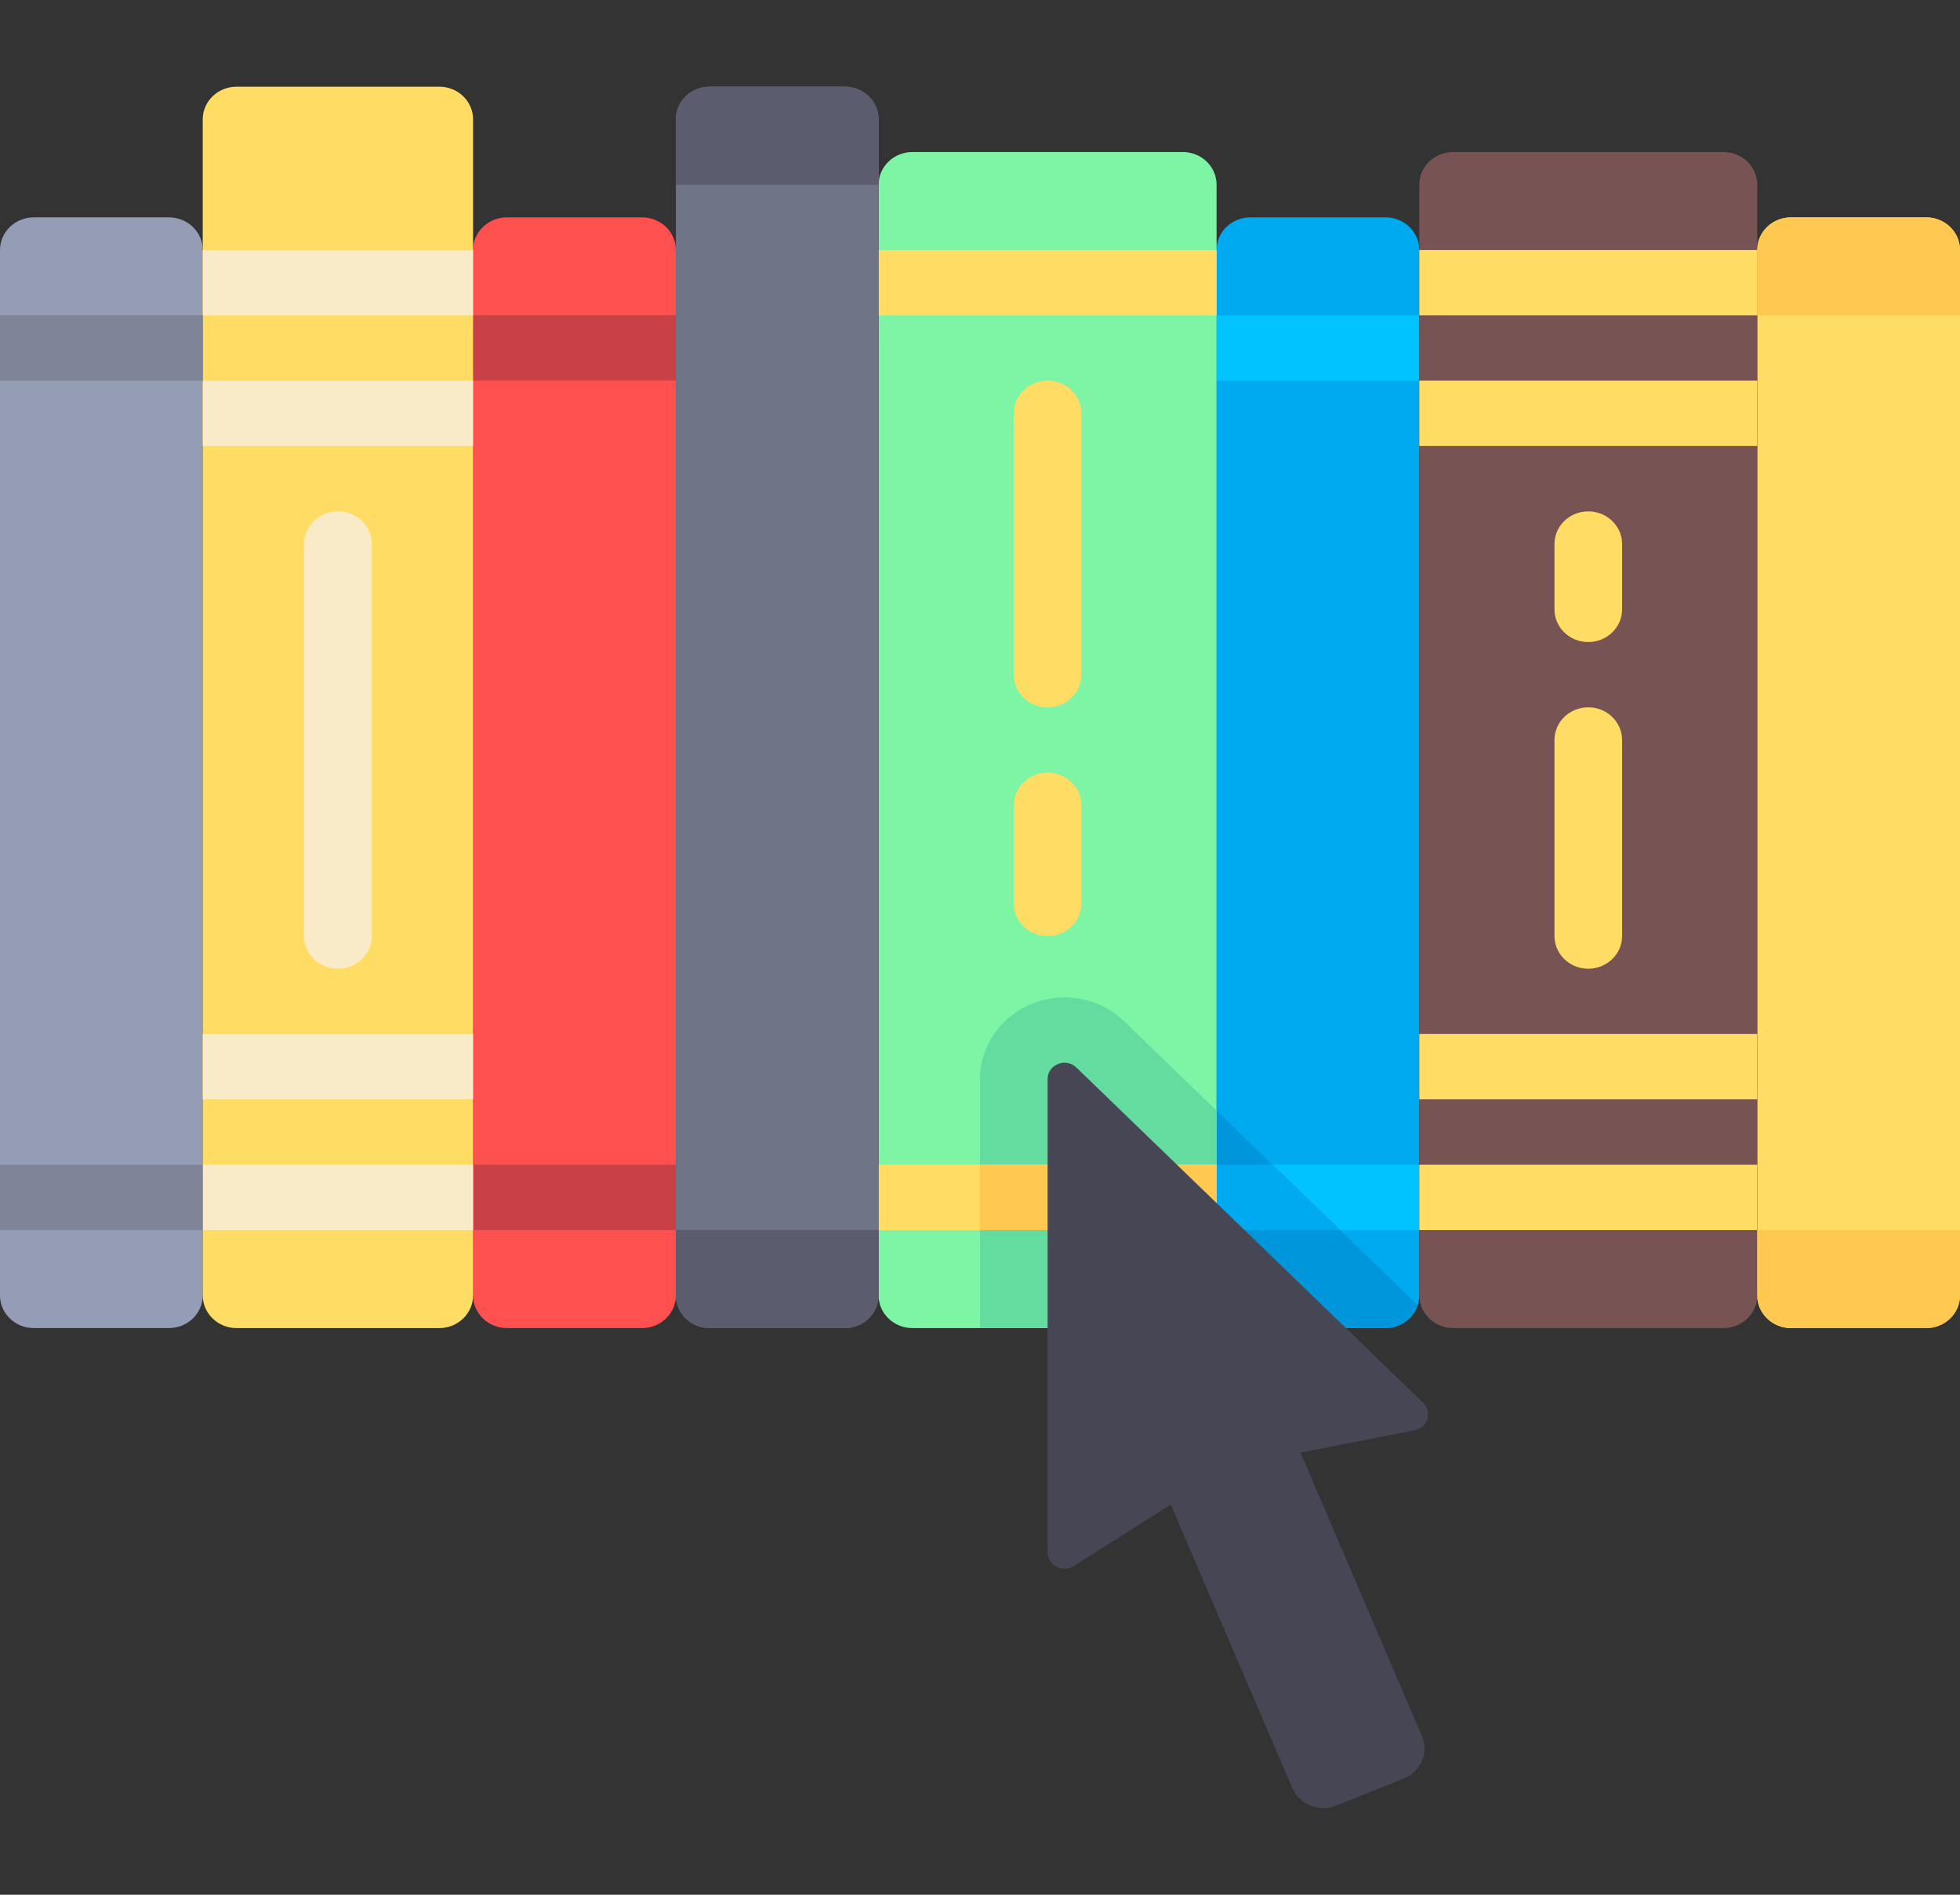 <svg width="30" height="29" viewBox="0 0 30 29" fill="none" xmlns="http://www.w3.org/2000/svg">
<rect x="0" y="0" width="30" height="29" fill="#333333" stroke="none"/>
<g clip-path="url(#clip0_4_49)">
<path d="M29.483 20.327H27.414C27.128 20.327 26.896 20.103 26.896 19.826V3.827C26.896 3.55 27.128 3.327 27.414 3.327H29.483C29.768 3.327 30 3.55 30 3.827V19.827C30 20.103 29.768 20.327 29.483 20.327Z" fill="#FFDC64"/>
<path d="M21.207 3.327H19.138C18.852 3.327 18.621 3.55 18.621 3.827V19.827C18.621 20.103 18.852 20.327 19.138 20.327H21.207C21.492 20.327 21.724 20.103 21.724 19.827V3.827C21.724 3.55 21.492 3.327 21.207 3.327Z" fill="#00AAF0"/>
<path d="M21.724 17.827H18.621V18.827H21.724V17.827Z" fill="#00C3FF"/>
<path d="M21.207 20.327C21.44 20.327 21.63 20.174 21.694 19.97L18.621 16.998V19.826C18.621 20.103 18.852 20.327 19.138 20.327H21.207Z" fill="#0096DC"/>
<path d="M21.724 4.826H18.621V5.826H21.724V4.826Z" fill="#00C3FF"/>
<path d="M19.477 17.827H18.621V18.826H20.512L19.477 17.827Z" fill="#00AAF0"/>
<path d="M9.828 20.327H7.759C7.473 20.327 7.241 20.103 7.241 19.826V3.827C7.241 3.55 7.473 3.327 7.759 3.327H9.828C10.113 3.327 10.345 3.55 10.345 3.827V19.827C10.345 20.103 10.113 20.327 9.828 20.327Z" fill="#FF5050"/>
<path d="M10.345 4.826H7.241V5.826H10.345V4.826Z" fill="#C84146"/>
<path d="M10.345 17.827H7.241V18.827H10.345V17.827Z" fill="#C84146"/>
<path d="M2.586 20.327H0.517C0.232 20.327 0 20.103 0 19.826V3.827C0 3.55 0.232 3.327 0.517 3.327H2.586C2.872 3.327 3.103 3.55 3.103 3.827V19.827C3.103 20.103 2.872 20.327 2.586 20.327Z" fill="#959CB5"/>
<path d="M26.379 20.327H22.241C21.956 20.327 21.724 20.103 21.724 19.826V2.827C21.724 2.55 21.956 2.327 22.241 2.327H26.379C26.665 2.327 26.897 2.55 26.897 2.827V19.827C26.896 20.103 26.665 20.327 26.379 20.327Z" fill="#785353"/>
<path d="M6.724 20.327H3.621C3.335 20.327 3.103 20.103 3.103 19.826V1.827C3.103 1.55 3.335 1.327 3.621 1.327H6.724C7.01 1.327 7.241 1.55 7.241 1.827V19.826C7.241 20.103 7.01 20.327 6.724 20.327Z" fill="#FFDC64"/>
<path d="M5.172 14.827C4.887 14.827 4.655 14.603 4.655 14.327V8.327C4.655 8.05 4.886 7.827 5.172 7.827C5.458 7.827 5.69 8.05 5.69 8.327V14.327C5.69 14.603 5.458 14.827 5.172 14.827Z" fill="#FAEBC8"/>
<path d="M24.31 14.827C24.024 14.827 23.793 14.603 23.793 14.327V11.326C23.793 11.05 24.024 10.826 24.31 10.826C24.596 10.826 24.828 11.05 24.828 11.326V14.327C24.828 14.603 24.596 14.827 24.31 14.827Z" fill="#FFDC64"/>
<path d="M24.31 9.827C24.024 9.827 23.793 9.603 23.793 9.327V8.327C23.793 8.05 24.024 7.827 24.31 7.827C24.596 7.827 24.828 8.05 24.828 8.327V9.327C24.828 9.603 24.596 9.827 24.31 9.827Z" fill="#FFDC64"/>
<path d="M18.104 2.327H13.966C13.68 2.327 13.448 2.55 13.448 2.827V19.827C13.448 20.103 13.68 20.327 13.966 20.327H18.104C18.389 20.327 18.621 20.103 18.621 19.827V2.827C18.621 2.55 18.389 2.327 18.104 2.327Z" fill="#7DF5A5"/>
<path d="M17.207 15.632C16.963 15.396 16.639 15.266 16.295 15.266C15.581 15.266 15 15.827 15 16.516V20.327H18.104C18.389 20.327 18.621 20.103 18.621 19.826V16.998L17.207 15.632Z" fill="#64DCA0"/>
<path d="M16.035 14.327C15.749 14.327 15.517 14.103 15.517 13.826V12.326C15.517 12.05 15.748 11.826 16.035 11.826C16.32 11.826 16.552 12.05 16.552 12.326V13.826C16.552 14.103 16.32 14.327 16.035 14.327Z" fill="#FFDC64"/>
<path d="M16.035 10.827C15.749 10.827 15.517 10.603 15.517 10.326V6.327C15.517 6.05 15.748 5.827 16.035 5.827C16.32 5.827 16.552 6.05 16.552 6.327V10.326C16.552 10.603 16.32 10.827 16.035 10.827Z" fill="#FFDC64"/>
<path d="M18.621 17.827H13.448V18.827H18.621V17.827Z" fill="#FFDC64"/>
<path d="M18.621 17.827H15V18.827H18.621V17.827Z" fill="#FFC850"/>
<path d="M18.621 3.827H13.448V4.827H18.621V3.827Z" fill="#FFDC64"/>
<path d="M16.035 16.516V23.76C16.035 23.959 16.263 24.078 16.435 23.969L17.92 23.028L19.779 27.365C19.888 27.62 20.191 27.741 20.454 27.635L21.484 27.223C21.748 27.117 21.873 26.825 21.764 26.57L19.906 22.233L21.652 21.891C21.854 21.852 21.929 21.611 21.783 21.47L16.476 16.34C16.313 16.182 16.035 16.294 16.035 16.516Z" fill="#464655"/>
<path d="M10.862 20.327H12.931C13.217 20.327 13.448 20.103 13.448 19.826V1.827C13.448 1.55 13.217 1.327 12.931 1.327H10.862C10.576 1.327 10.345 1.55 10.345 1.827V19.826C10.345 20.103 10.576 20.327 10.862 20.327Z" fill="#707487"/>
<path d="M12.931 1.327H10.862C10.577 1.327 10.345 1.55 10.345 1.827V2.827H13.448V1.827C13.448 1.55 13.217 1.327 12.931 1.327Z" fill="#5B5D6E"/>
<path d="M10.862 20.327H12.931C13.217 20.327 13.448 20.103 13.448 19.826V18.826H10.345V19.826C10.345 20.103 10.576 20.327 10.862 20.327Z" fill="#5B5D6E"/>
<path d="M7.241 3.827H3.103V4.827H7.241V3.827Z" fill="#FAEBC8"/>
<path d="M7.241 5.826H3.103V6.826H7.241V5.826Z" fill="#FAEBC8"/>
<path d="M7.241 15.826H3.103V16.826H7.241V15.826Z" fill="#FAEBC8"/>
<path d="M7.241 17.827H3.103V18.827H7.241V17.827Z" fill="#FAEBC8"/>
<path d="M3.103 4.826H0V5.826H3.103V4.826Z" fill="#7F8499"/>
<path d="M3.103 17.827H0V18.827H3.103V17.827Z" fill="#7F8499"/>
<path d="M26.897 3.827H21.724V4.827H26.897V3.827Z" fill="#FFDC64"/>
<path d="M26.897 5.826H21.724V6.826H26.897V5.826Z" fill="#FFDC64"/>
<path d="M26.897 15.826H21.724V16.826H26.897V15.826Z" fill="#FFDC64"/>
<path d="M26.897 17.827H21.724V18.827H26.897V17.827Z" fill="#FFDC64"/>
<path d="M29.483 3.327H27.414C27.128 3.327 26.896 3.55 26.896 3.827V4.827H30V3.827C30 3.55 29.768 3.327 29.483 3.327Z" fill="#FFC850"/>
<path d="M27.414 20.327H29.483C29.768 20.327 30 20.103 30 19.826V18.827H26.896V19.826C26.896 20.103 27.128 20.327 27.414 20.327Z" fill="#FFC850"/>
</g>
<defs>
<clipPath id="clip0_4_49">
<rect width="30" height="29" fill="white"/>
</clipPath>
</defs>
</svg>
